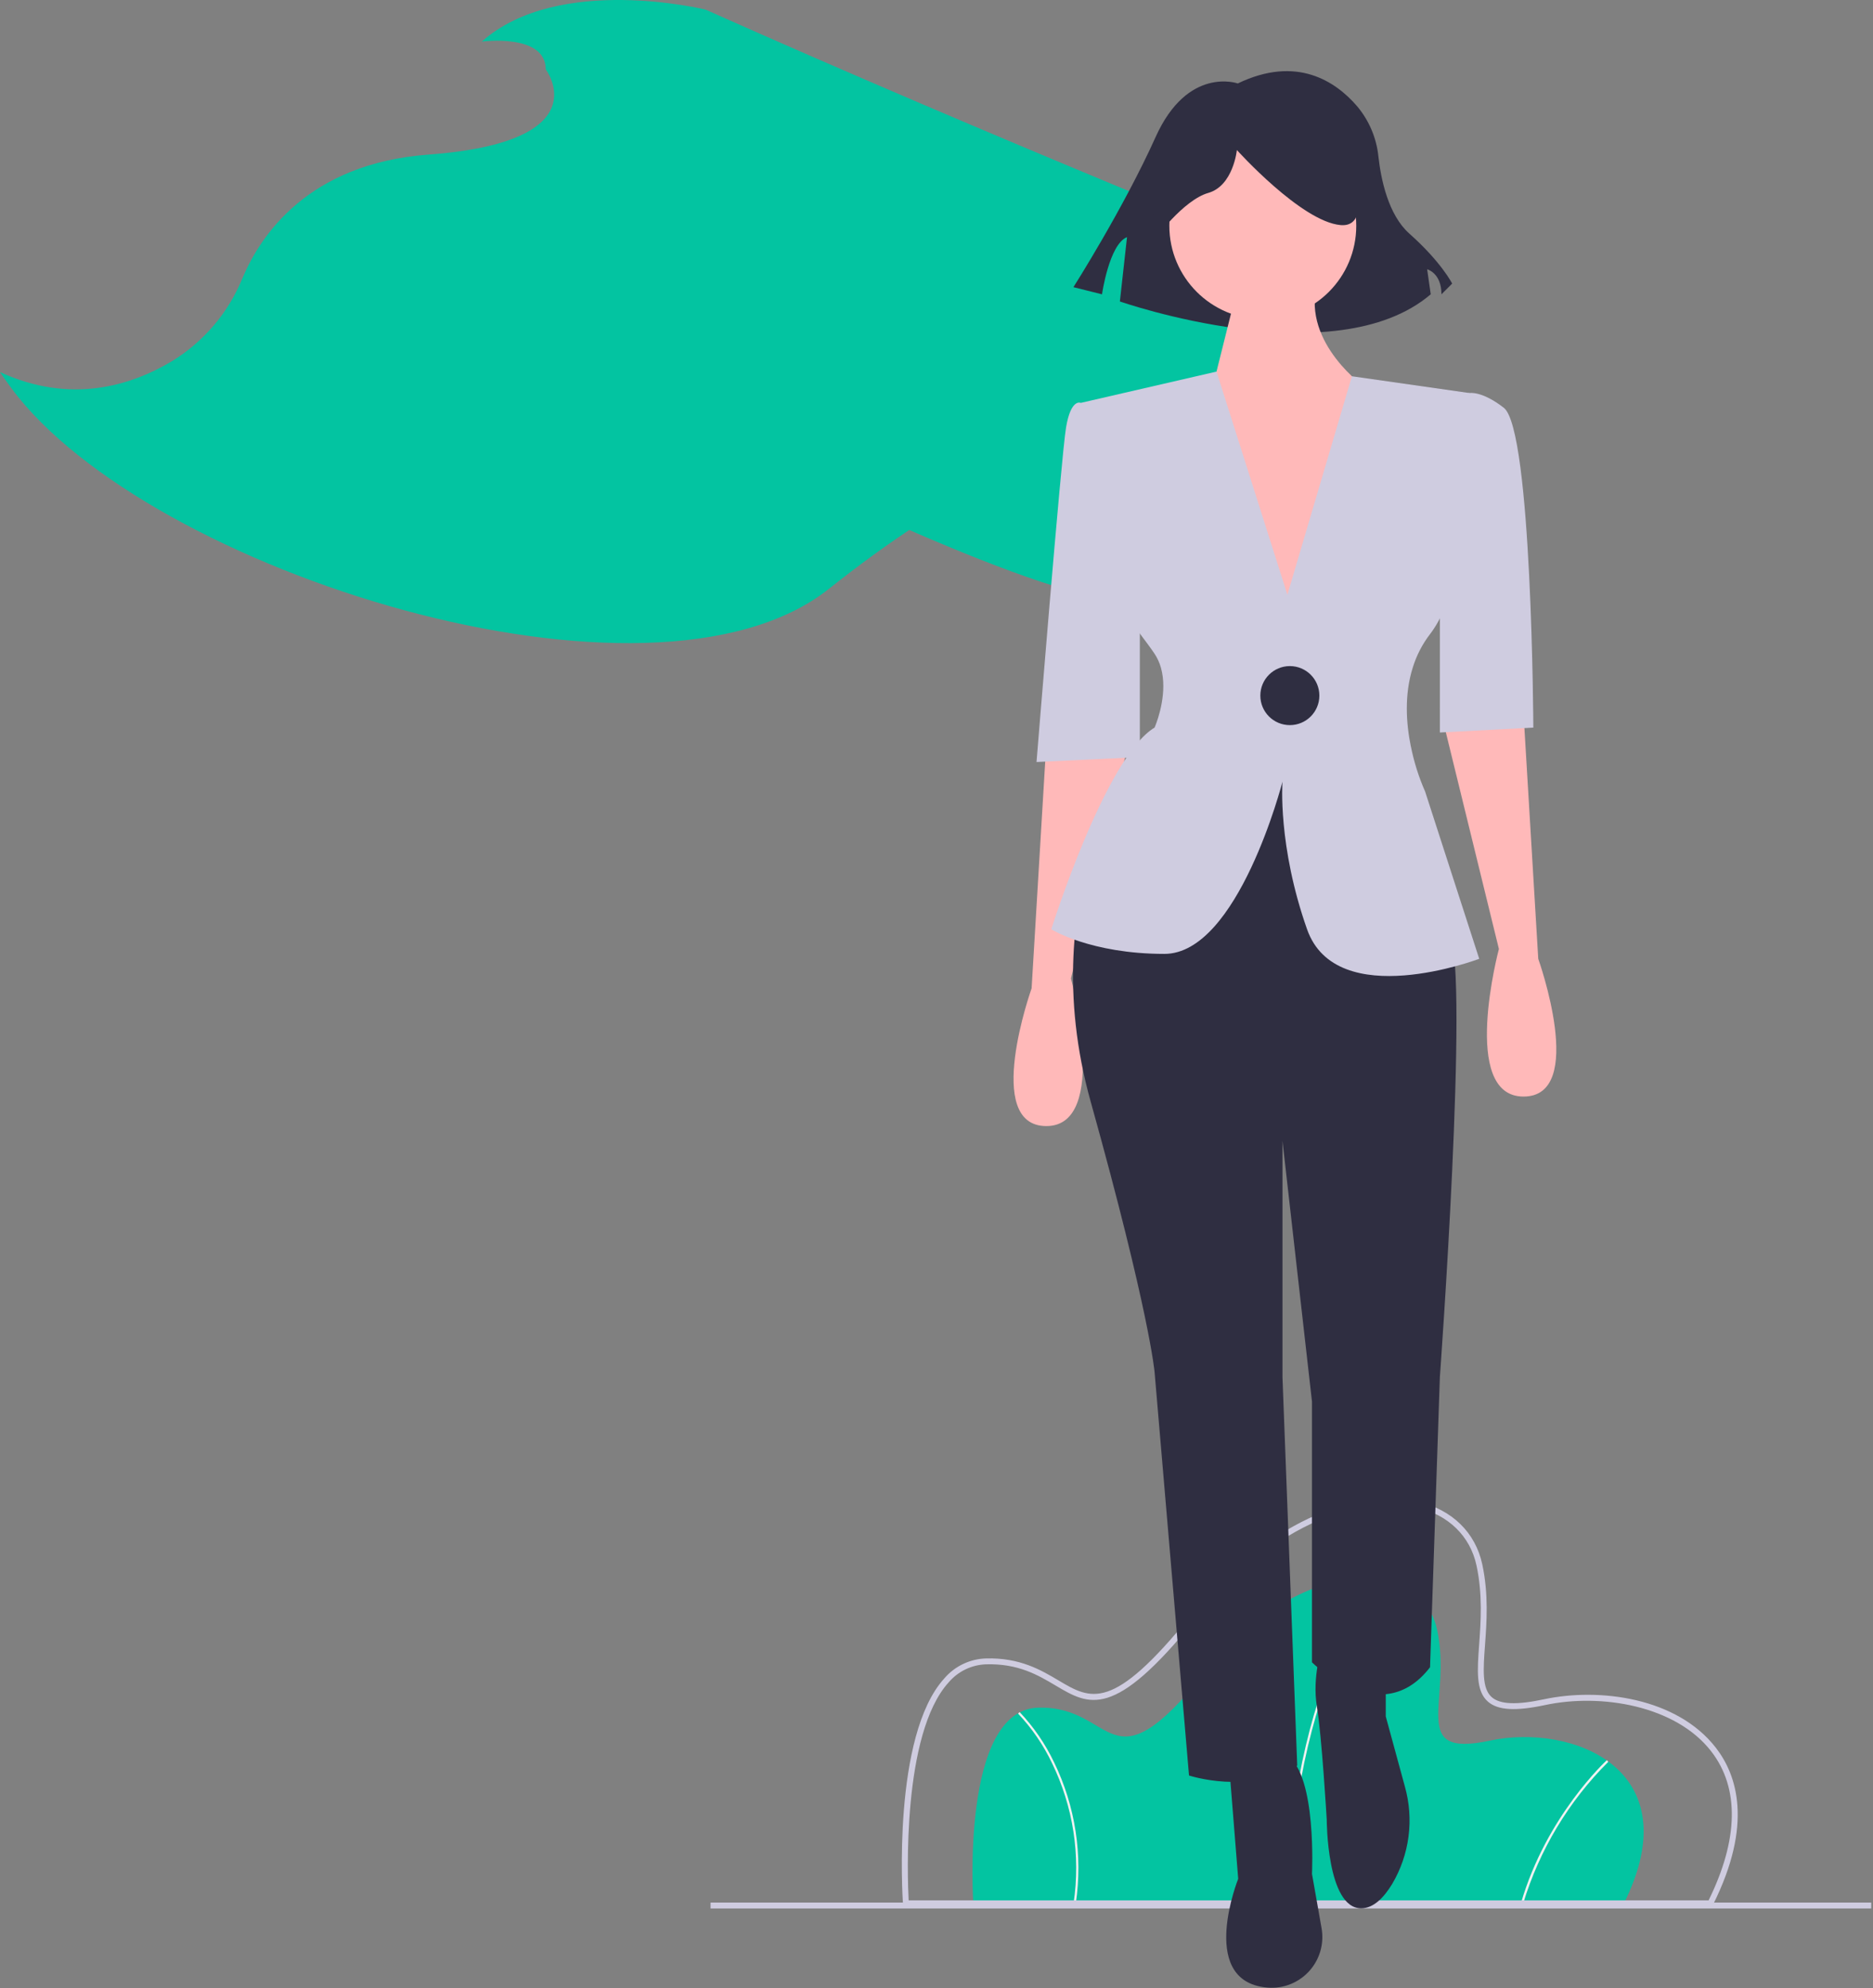 <svg width="637" height="676" viewBox="0 0 637 676" fill="none" xmlns="http://www.w3.org/2000/svg">
<rect x="0" y="0" width="637" height="676" fill="#808080" stroke="none"/>
<g id="powertosatone">
<g id="flyflag">
<path id="Vector 5" d="M262 158.323C262 158.323 367.12 210.521 385.97 203.271C404.819 196.021 411.343 131.499 411.343 131.499L333.772 117L262 158.323Z" fill="#03C4A1"/>
<path id="Vector 7" d="M446.208 90.493C446.208 90.493 335.659 46.044 239.964 3.271C239.964 3.271 189.941 -9.054 163.842 14.145C163.842 14.145 185.591 11.245 185.591 23.57C185.591 23.57 204.44 48.219 145.718 52.568C104.822 55.598 88.54 80.076 82.423 94.658C77.647 106.364 69.252 116.235 58.465 122.828C44.33 131.276 23.845 137.491 0 126.515C0 126.515 1.356 128.599 3.927 132.071C49.965 194.243 221.408 248.352 281.949 200.189C319.364 170.425 378.677 132.804 421.196 151.753C487.893 181.477 500.218 168.427 500.218 168.427L503.118 160.453C503.118 160.453 438.596 143.053 437.146 120.58C435.696 98.106 446.208 90.493 446.208 90.493Z" fill="#03C4A1"/>
</g>
<g id="bushbg">
<path id="Vector" d="M552.291 647.193H331.017C331.017 647.193 326.532 581.409 353.07 580.662C379.608 579.914 376.618 609.816 409.884 568.701C443.149 527.586 483.517 529.828 488.75 554.124C493.983 578.419 478.658 597.855 506.691 591.875C534.724 585.894 575.091 601.593 552.291 647.193Z" fill="#03C4A1"/>
<path id="Vector 2" d="M437.919 647.208L437.172 647.178C438.914 603.867 447.985 576.038 455.288 560.32C463.217 543.254 470.858 536.345 470.934 536.277L471.431 536.836C471.356 536.903 463.804 543.743 455.938 560.694C448.676 576.346 439.654 604.06 437.919 647.208Z" fill="#F2F2F2"/>
<path id="Vector 3" d="M518.004 647.298L517.286 647.089C525.927 617.429 546.277 598.702 546.481 598.516L546.984 599.07C533.485 612.502 523.528 629.073 518.004 647.298Z" fill="#F2F2F2"/>
<path id="Vector 4" d="M365.869 647.245L365.128 647.142C367.541 630.904 364.988 614.315 357.805 599.554C354.859 593.362 350.959 587.671 346.248 582.689L346.765 582.149C351.538 587.193 355.489 592.954 358.475 599.222C365.725 614.118 368.302 630.858 365.869 647.245Z" fill="#F2F2F2"/>
<path id="Vector 5_2" d="M582.322 648.193H307.151L307.087 647.261C306.929 644.942 303.419 590.245 321.142 570.729C322.9 568.668 325.07 566.997 327.513 565.825C329.956 564.652 332.618 564.005 335.326 563.923C346.878 563.595 354.138 567.922 359.994 571.395C371.03 577.942 378.321 582.268 404.831 549.503C433.548 514.009 464.534 506.372 482.346 510.619C493.855 513.363 501.787 521.118 504.109 531.896C506.307 542.102 505.607 551.692 505.044 559.398C504.442 567.642 503.967 574.155 507.353 577.106C510.18 579.568 515.822 579.792 525.108 577.81C543.996 573.781 570.351 577.229 583.58 594.321C590.697 603.516 596.303 620.231 582.599 647.641L582.322 648.193ZM309.029 646.193H581.084C591.296 625.474 591.615 607.971 581.998 595.545C569.863 579.866 544.403 575.739 525.525 579.766C515.436 581.919 509.424 581.564 506.039 578.614C501.899 575.006 502.407 568.054 503.049 559.252C503.603 551.674 504.292 542.243 502.154 532.317C500.001 522.322 492.612 515.122 481.882 512.564C464.638 508.45 434.519 515.99 406.385 550.761C378.79 584.869 370.477 579.939 358.974 573.115C353.046 569.599 346.315 565.612 335.383 565.922C332.944 566.001 330.549 566.588 328.351 567.648C326.154 568.707 324.202 570.215 322.622 572.074C306.694 589.614 308.639 638.799 309.029 646.193Z" fill="#CFCCE0"/>
<path id="Vector 6" d="M636.398 646.94H241.657V648.94H636.398V646.94Z" fill="#CFCCE0"/>
</g>
<g id="body">
<path id="Vector 7_2" d="M355.866 252.42L350.847 336.064C350.847 336.064 334.119 382.904 355.866 382.904C377.613 382.904 364.23 332.718 364.23 332.718L384.305 250.748L355.866 252.42Z" fill="#FFB9B9"/>
<path id="Vector 8" d="M518.134 242.383L523.153 326.027C523.153 326.027 539.882 372.867 518.134 372.867C496.387 372.867 509.77 322.681 509.77 322.681L489.695 240.71L518.134 242.383Z" fill="#FFB9B9"/>
<path id="Vector 9" d="M417.762 597.032L421.108 638.853C421.108 638.853 407.725 672.311 429.472 675.657C429.69 675.69 429.905 675.722 430.118 675.752C432.814 676.123 435.56 675.851 438.131 674.957C440.702 674.064 443.026 672.576 444.912 670.613C446.797 668.65 448.192 666.269 448.982 663.665C449.772 661.06 449.934 658.305 449.456 655.626L446.201 637.181C446.201 637.181 447.874 603.723 437.836 597.032C427.799 590.34 417.762 597.032 417.762 597.032Z" fill="#2F2E41"/>
<path id="Vector 10" d="M449.547 560.229C449.547 560.229 446.201 570.266 447.874 580.303C449.547 590.34 451.219 618.779 451.219 618.779C451.219 618.779 451.219 648.891 462.93 648.891C467.112 648.891 470.654 645.263 473.479 640.599C476.403 635.653 478.292 630.165 479.032 624.467C479.773 618.769 479.348 612.98 477.785 607.451L471.294 583.649V565.247L449.547 560.229Z" fill="#2F2E41"/>
<path id="Vector 11" d="M387.65 254.093C387.65 254.093 350.847 302.607 370.922 374.54C390.996 446.473 392.669 466.548 392.669 466.548L404.379 603.723C404.379 603.723 424.453 610.415 441.182 600.377L436.164 468.221V387.923L446.201 476.585V565.247C446.201 565.247 469.621 588.667 486.35 566.92L489.695 468.221C489.695 468.221 499.733 331.045 493.041 317.662C486.35 304.279 471.294 257.439 471.294 257.439L387.65 254.093Z" fill="#2F2E41"/>
<path id="Vector 12" d="M420.966 28.377C420.966 28.377 403.953 22.301 393.016 46.605C382.079 70.909 365.067 97.644 365.067 97.644L374.788 100.074C374.788 100.074 377.219 83.061 383.295 80.631L380.864 102.505C380.864 102.505 453.776 128.024 486.586 100.074L485.371 91.568C485.371 91.568 490.232 92.783 490.232 100.074L493.878 96.429C493.878 96.429 490.232 89.137 479.295 79.416C472.117 73.035 469.65 60.895 468.802 53.306C468.167 46.968 465.632 40.971 461.528 36.099C454.26 27.676 441.016 18.723 420.966 28.377Z" fill="#2F2E41"/>
<path id="Vector 13" d="M429.472 108.554C447.026 108.554 461.257 94.323 461.257 76.769C461.257 59.215 447.026 44.984 429.472 44.984C411.918 44.984 397.688 59.215 397.688 76.769C397.688 94.323 411.918 108.554 429.472 108.554Z" fill="#FFB9B9"/>
<path id="Vector 14" d="M421.108 96.843L411.07 136.992L441.182 223.982L464.602 131.974C464.602 131.974 442.855 116.918 447.874 96.843H421.108Z" fill="#FFB9B9"/>
<path id="Vector 15" d="M503.078 326.027C503.078 326.027 454.565 344.428 444.528 315.99C434.491 287.551 436.164 265.803 436.164 265.803C436.164 265.803 421.108 324.354 396.015 324.354C370.922 324.354 357.539 315.99 357.539 315.99C357.539 315.99 375.94 257.439 392.669 247.402C392.669 247.402 392.753 247.201 392.903 246.833C393.84 244.491 397.152 235.207 394.827 227.043C394.355 225.363 393.627 223.767 392.669 222.309C385.977 212.272 379.286 208.926 380.959 183.833L367.576 136.992L413.73 126.353L437.836 202.234L459.784 127.942L499.733 133.647C499.733 133.647 503.078 193.87 486.35 215.617C483.719 219.043 481.725 222.913 480.461 227.043C477.55 236.277 478.236 245.997 479.809 253.759H479.825C480.876 259.051 482.503 264.212 484.677 269.149L503.078 326.027Z" fill="#CFCCE0"/>
<path id="Vector 16" d="M489.695 135.319L499.733 133.647C499.733 133.647 503.915 132.81 511.443 138.665C521.056 146.142 521.48 247.402 521.48 247.402L489.695 249.075V135.319Z" fill="#CFCCE0"/>
<path id="Vector 17" d="M375.94 140.338L367.576 136.992C367.576 136.992 364.23 135.319 362.557 145.357C360.884 155.394 352.52 259.112 352.52 259.112L387.65 257.439V182.16L375.94 140.338Z" fill="#CFCCE0"/>
<path id="Vector 18" d="M392.708 81.396C392.708 81.396 402.43 68.029 410.936 65.599C419.443 63.168 420.658 51.016 420.658 51.016C420.658 51.016 442.532 75.32 455.899 76.536C469.266 77.751 457.114 47.371 457.114 47.371L432.81 41.295L409.721 43.725L391.493 55.877L392.708 81.396Z" fill="#2F2E41"/>
<path id="Vector 19" d="M438.673 246.565C444.216 246.565 448.71 242.072 448.71 236.528C448.71 230.985 444.216 226.491 438.673 226.491C433.129 226.491 428.636 230.985 428.636 236.528C428.636 242.072 433.129 246.565 438.673 246.565Z" fill="#2F2E41"/>
</g>
</g>
</svg>
